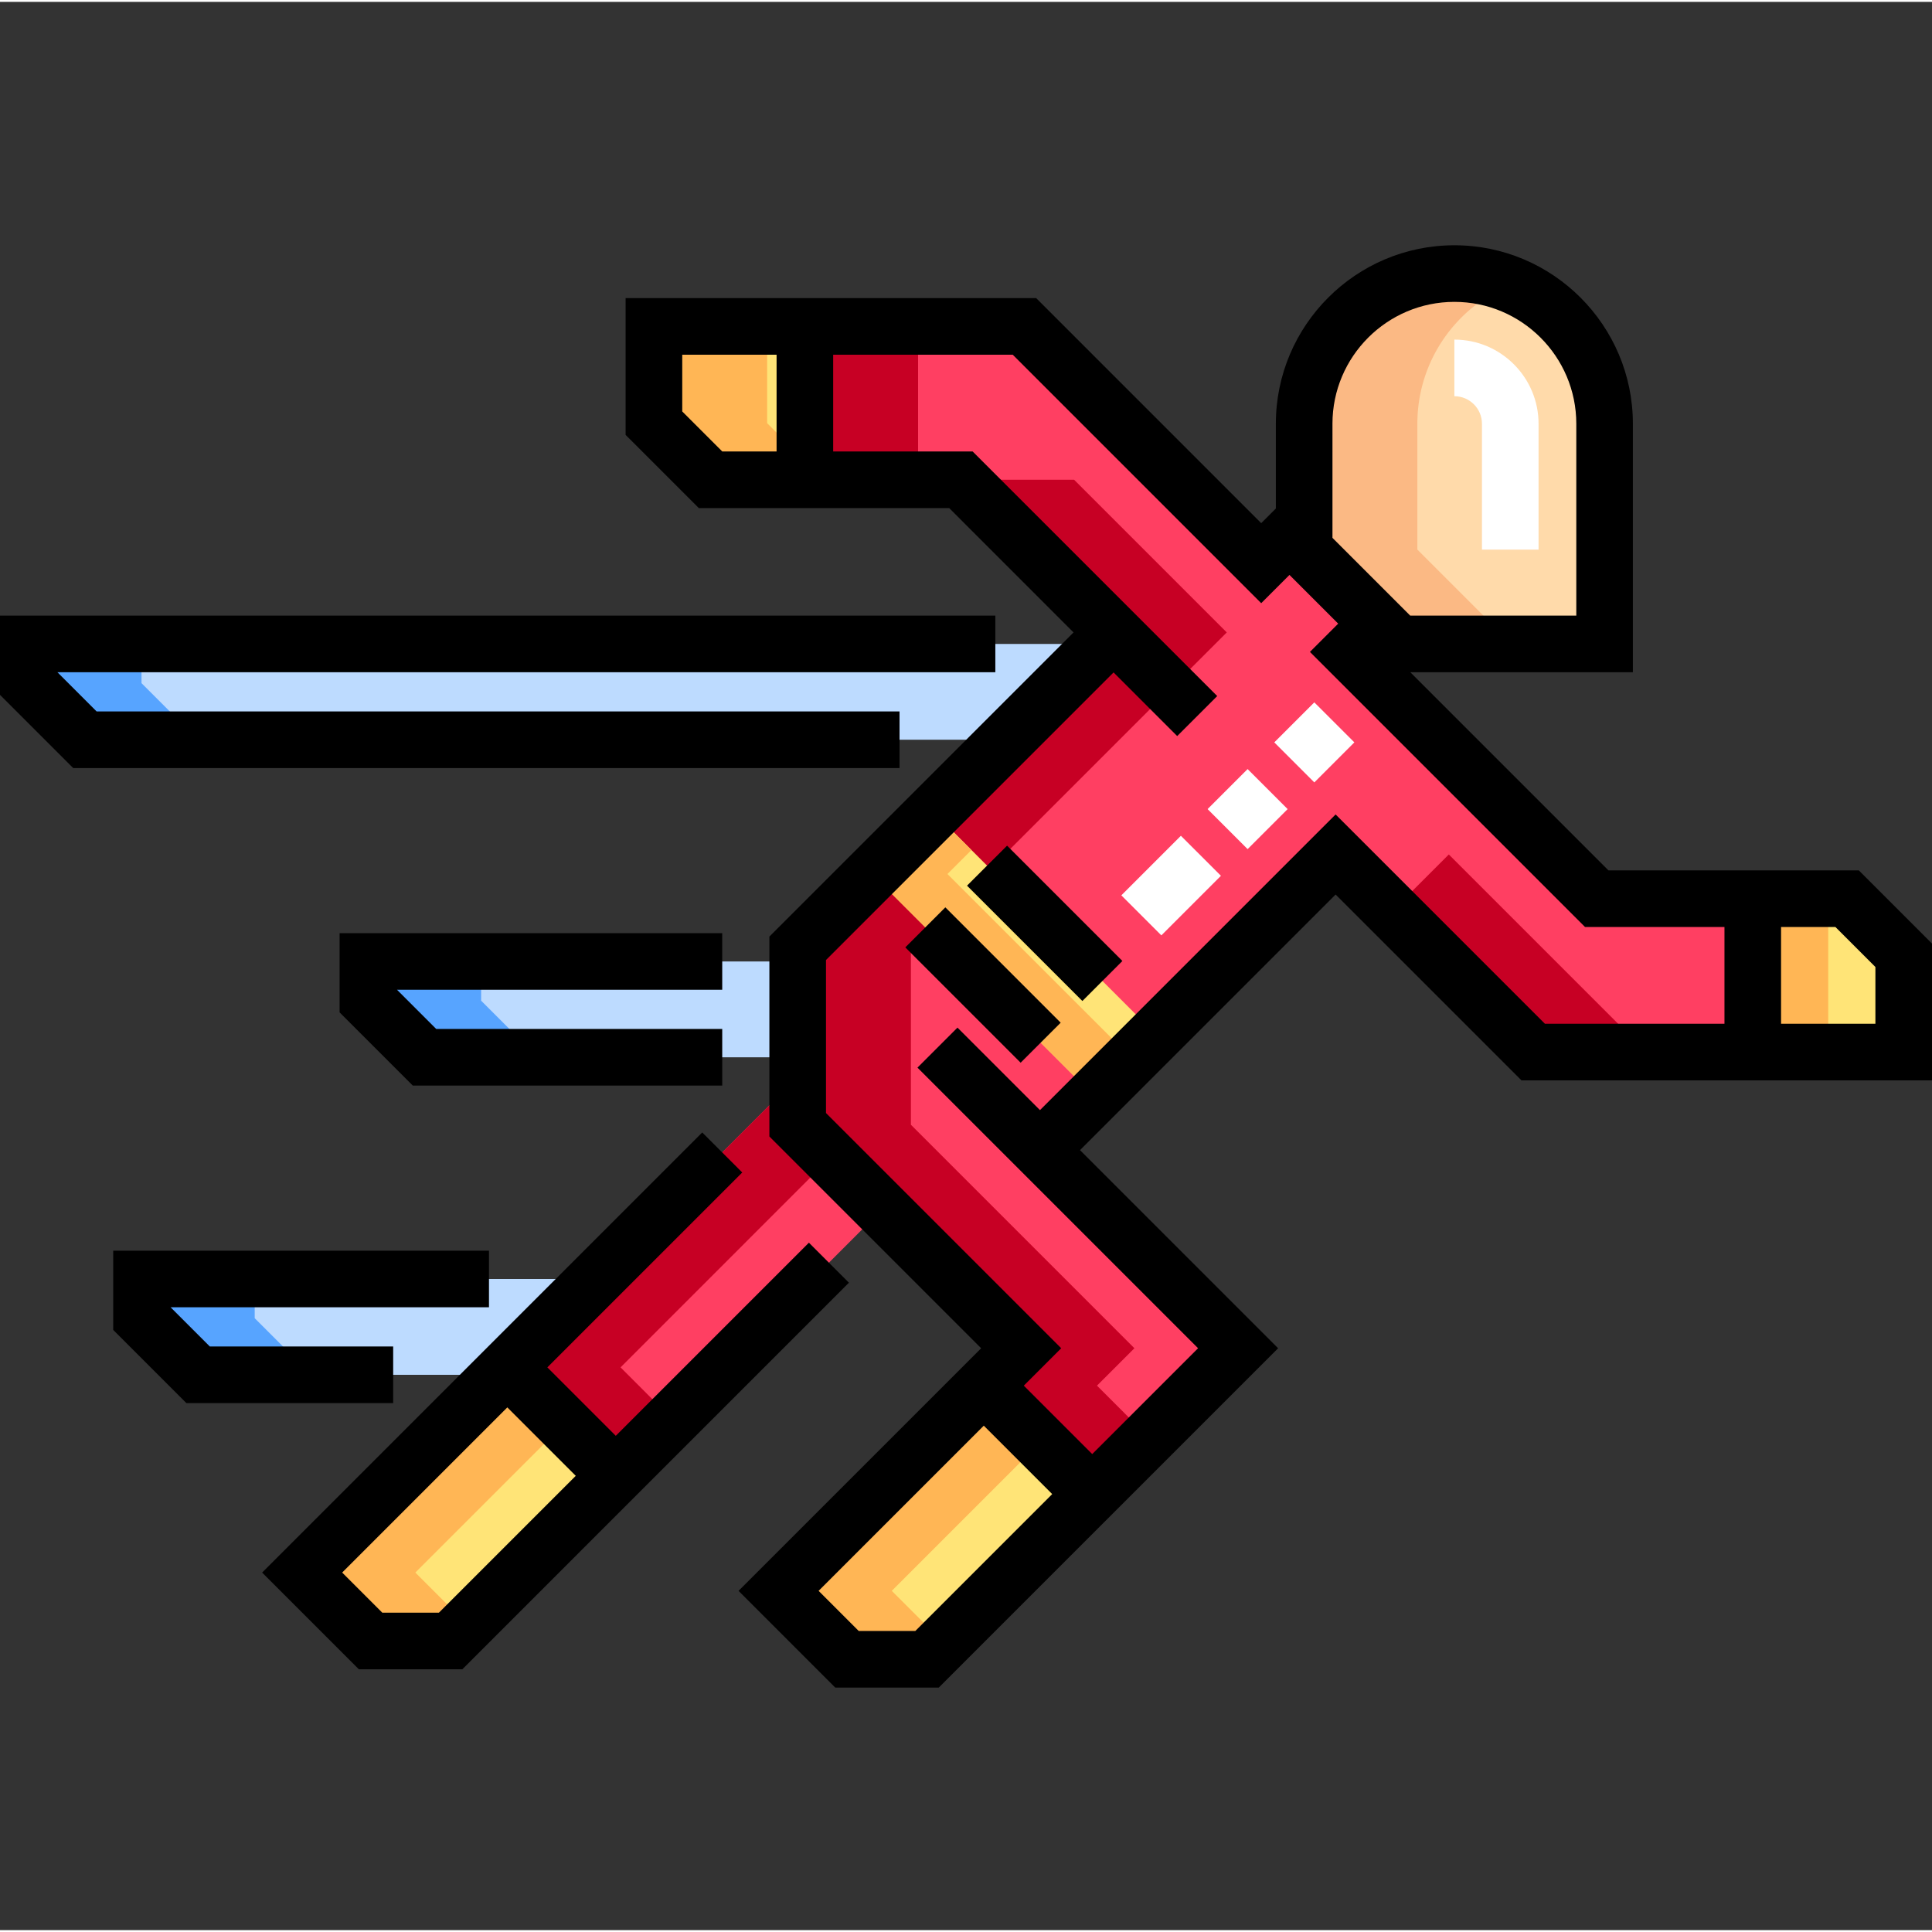 <svg height="511pt" viewBox="0 -64 511.998 511" width="511pt" xmlns="http://www.w3.org/2000/svg"><rect x="0" y="-64" width="511.998" height="511" fill="#333333" stroke="none"/><g fill="#ffe477"><path d="M173.3 22v25.645l15 15h25V22zM504.5 188.66l-15-15h-25v40.645h40zM80.07 352.242l18.137 18.137h21.211l43.77-43.77-28.739-28.742zM206.332 357.09l18.133 18.133h21.215l43.77-43.774-28.74-28.738zm0 0"/></g><path d="m423.148 173.66-65.398-65.398 7.488-7.489-19.625-19.625v-7.78l-11.379 11.378L271.488 22h-58.187v40.645h41.351l40.453 40.453-83.707 83.71v46.762l59.227 59.227-9.914 9.914 28.738 28.738 38.656-38.652-52.5-52.5 78.348-78.348 52.36 52.356H464.5V173.66zm0 0" fill="#ff3f62"/><path d="M211.398 233.57v-12.652l-76.949 76.95 28.738 28.741 70.625-70.625zm0 0" fill="#ff3f62"/><path d="M157.871 274.445H37.5v10.39c5.86 5.86 9.14 9.142 15 15h79.98zM211.398 190.297H97.5v10.39l15 15h98.898zM292.055 106.148H7.5v10.391c5.86 5.86 9.14 9.145 15 15h244.164zm0 0" fill="#bddbff"/><path d="M345.613 47.809v33.34c9.766 9.761 15.239 15.238 25 25h54.621v-58.34C425.234 25.82 407.41 8 385.426 8c-21.988 0-39.813 17.82-39.813 39.809zm0 0" fill="#ffdaaa"/><path d="M213.3 22h30v40.645h-30zM290.71 302.71l9.915-9.913-59.227-59.227V186.81l83.707-83.711-40.453-40.453h-30l40.453 40.453-83.707 83.71v46.762l59.227 59.227-9.914 9.914 28.738 28.738 15-15zM368.953 176.945l37.36 37.36h30l-52.36-52.36zm0 0" fill="#c70024"/><path d="m306.293 209.613-16.36 16.356-58.847-58.848 16.36-16.355zm0 0" fill="#ffe477"/><path d="M203.3 47.645V22h-30v25.645l15 15h25v-5zM464.5 173.66h20v40.645h-20zM110.07 352.242l39.38-39.375-15-15-54.38 54.375 18.137 18.137h21.211l4.394-4.395zM236.332 357.09l39.379-39.38-15-15-54.379 54.38 18.133 18.133h21.215l4.39-4.395zm0 0" fill="#ffb655"/><path d="m164.45 297.867 55.62-55.625-8.672-8.672v-12.652l-76.949 76.95 28.738 28.741 15-15zm0 0" fill="#c70024"/><path d="M67.5 274.445h-30v10.39l15 15h30l-15-15zM127.5 190.297h-30v10.39l15 15h30l-15-15zM37.5 106.148h-30v10.391l15 15h30l-15-15zm0 0" fill="#57a4ff"/><path d="M375.613 47.809c0-16.68 10.258-30.965 24.813-36.887a39.672 39.672 0 0 0-15-2.922c-21.989 0-39.813 17.82-39.813 39.809v33.34l25 25h30l-25-25zm0 0" fill="#fbb984"/><path d="m251.082 167.121 6.36-6.355-10-10-16.36 16.355 58.848 58.848 10-10zm0 0" fill="#ffb655"/><path d="M492.605 166.16h-66.351l-52.512-52.512h58.988v-65.84C432.73 21.724 411.508.5 385.422.5s-47.309 21.223-47.309 47.309v22.453l-3.883 3.879L274.594 14.5H165.797v36.254l19.394 19.39h66.352l32.953 32.958-80.601 80.601v52.977l56.12 56.117c-7.85 7.851-56.398 56.394-64.292 64.293l25.632 25.633h27.426l89.93-89.926-52.5-52.5 67.742-67.742 49.25 49.25h108.793v-36.25zM205.801 55.145h-14.395l-10.605-10.606V29.5h25zm147.312-7.336c0-17.817 14.496-32.309 32.313-32.309 17.812 0 32.308 14.492 32.308 32.309v50.84h-44.011l-20.606-20.606V47.809zM242.57 367.723h-15l-10.632-10.633 43.773-43.774 18.133 18.133zM457 206.805h-47.582l-55.465-55.465-78.348 78.351-21.863-21.863-10.605 10.606 74.363 74.363-28.05 28.047c-6.731-6.73-11.403-11.406-18.134-18.133l9.914-9.914-62.332-62.332v-40.55l76.207-76.212 16.86 16.863 10.61-10.605c-7.028-7.023-57.223-57.223-64.817-64.816H220.8V29.5h47.582l65.851 65.852 7.489-7.489 12.91 12.91-7.488 7.489 72.898 72.898H457zm40 0h-25V181.16h14.395L497 191.766zm0 0"/><path d="M191.398 182.797H90v21l19.395 19.39h82.003v-15h-75.793l-10.39-10.39h86.183zM238.383 124.04H25.605l-10.39-10.392h248.558v-15H0v20.997l19.395 19.394h218.988zM224.973 275.43l-10.606-10.606-51.18 51.18-18.132-18.137 51.648-51.644-10.605-10.61-116.63 116.63 25.634 25.636h27.425c1.508-1.512 101.059-101.059 102.446-102.45zm-108.66 87.449h-15L90.68 352.242l43.765-43.77 18.137 18.137zM104.195 292.336h-48.59l-10.39-10.39h84.37v-15H30v20.995l19.395 19.395h54.8zM256.273 170.21l10.61-10.605 30.562 30.563-10.605 10.605zM239.918 186.566l10.605-10.609 30.567 30.566-10.61 10.606zm0 0"/><path d="M407.734 81.148h-15v-33.34c0-4.03-3.28-7.308-7.312-7.308v-15c12.305 0 22.312 10.008 22.312 22.309zM307.77 183.383l-10.606-10.606 15.785-15.789 10.61 10.606zm22.859-22.86-10.606-10.605 10.606-10.606 10.605 10.606zm17.68-17.675-10.61-10.61 10.606-10.605 10.61 10.605zm0 0" fill="#fff"/></svg>